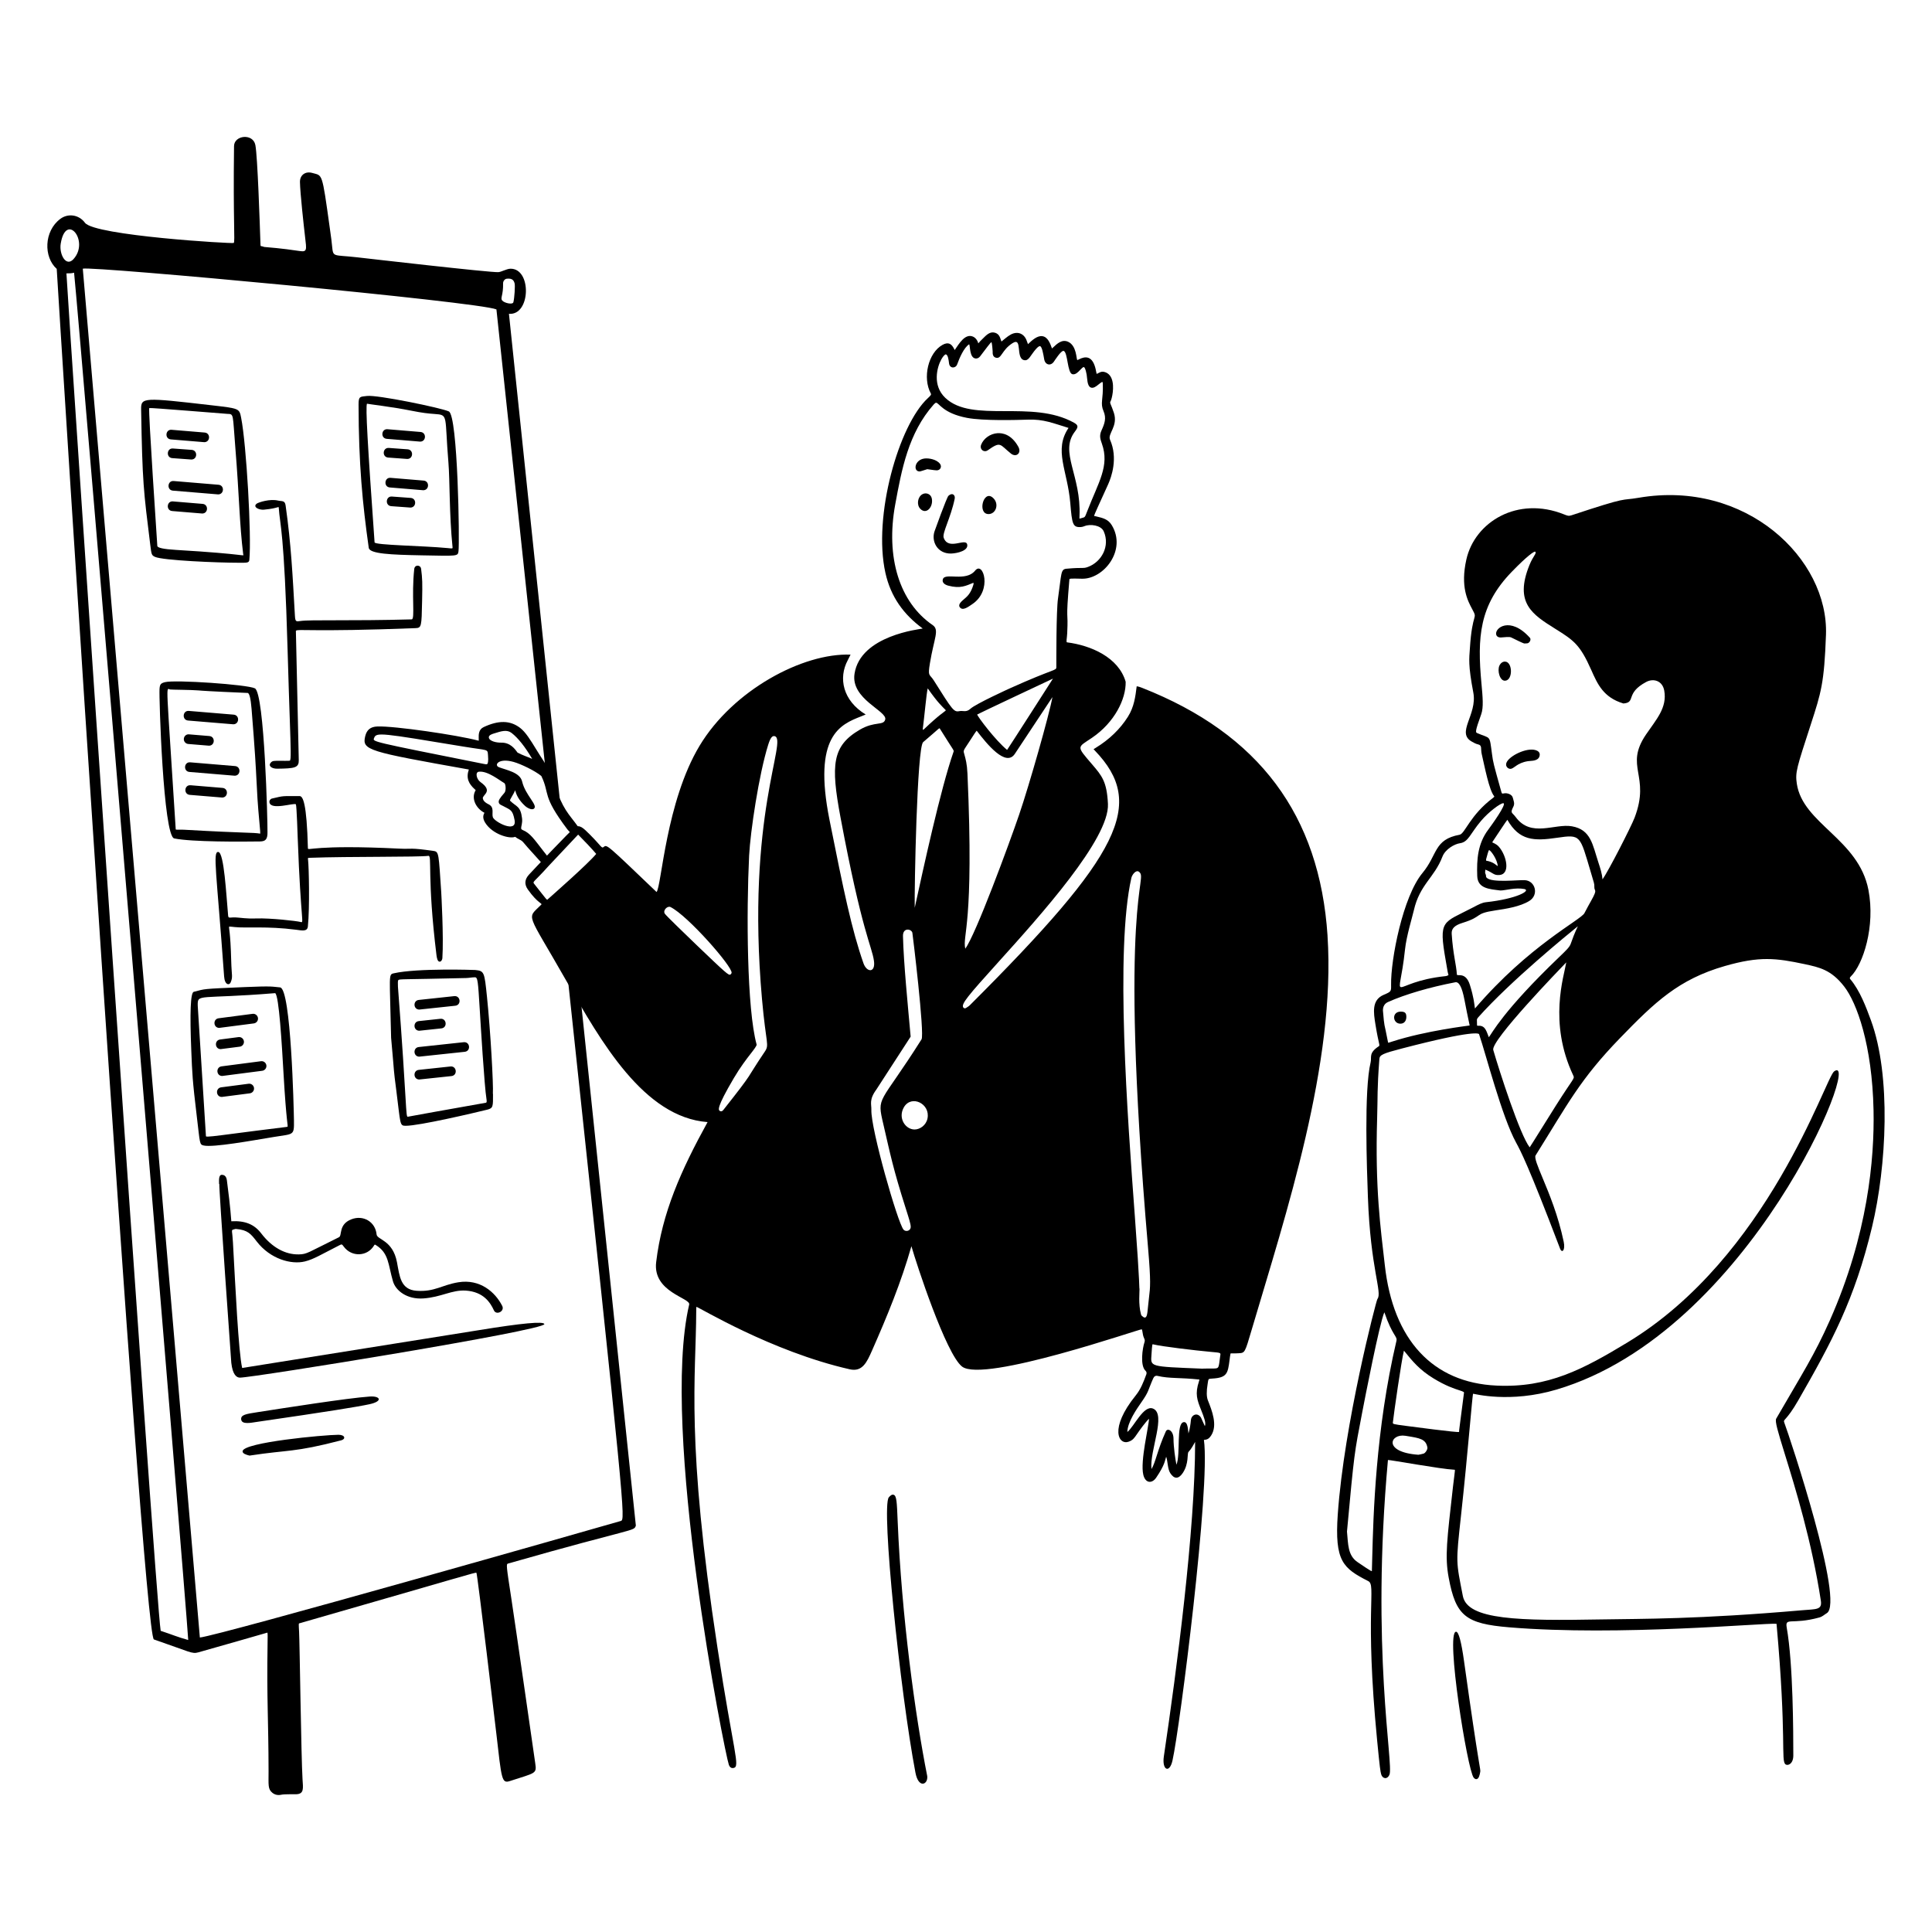 <svg xmlns="http://www.w3.org/2000/svg" fill="none" viewBox="0 0 200 200"><g id="discussion-whiteboard--users-people-discussion-whiteboard"><g id="plan"><path id="vector" fill="#000000" d="M58.822 101.673c5.908 55.281 5.934 55.638 5.438 55.778 -2.141 0.622 -41.566 11.87 -43.571 12.064L8.571 27.812c1.048 -0.275 40.974 3.429 42.819 4.218 1.954 18.354 3.625 34.019 5.054 47.388 0.436 0.802 0.796 2.339 1.557 3.825l-5.315 -50.758c2.259 0.192 2.376 -4.727 0.136 -4.667 -0.376 0.014 -0.936 0.336 -1.229 0.355 -0.847 0.05 -13.642 -1.425 -14.635 -1.538 -2.495 -0.283 -2.462 0.033 -2.58 -1.16 -0.06 -0.613 -0.066 -0.628 -0.241 -1.89 -0.813 -5.863 -0.749 -5.376 -1.807 -5.681 -0.716 -0.205 -1.29 0.219 -1.278 0.94 0.018 1.153 0.4 4.567 0.532 5.704 0.153 1.299 0.223 1.555 -0.549 1.44 -2.09 -0.312 -3.135 -0.368 -3.655 -0.42 -0.1 -0.01 -0.173 -0.069 -0.302 -0.079 -0.086 -0.007 -0.108 -0.022 -0.112 -0.141 -0.075 -2.254 -0.301 -9.115 -0.529 -10.327 -0.236 -1.248 -2.196 -1.033 -2.21 0.101 -0.099 7.871 0.125 9.878 -0.031 10.028 -0.1 0.1 -14.414 -0.756 -15.4 -2.088C8.16 22.205 7.04 22.067 6.249 22.654c-1.71 1.27 -1.747 3.959 -0.377 5.181 0.074 1.521 8.901 141.479 10.059 141.879 3.815 1.314 3.931 1.523 4.599 1.337 1.673 -0.463 7.141 -2.041 7.153 -2.044 0.033 0.102 0.026 0.502 0.015 1.191 -0.092 5.761 0.093 7.717 0.103 13.154 0.003 1.449 -0.088 1.847 0.398 2.241 0.246 0.199 0.568 0.27 0.877 0.204 0.412 -0.087 1.152 -0.041 1.599 -0.058 0.821 -0.036 0.701 -0.619 0.642 -1.555 -0.137 -2.21 -0.296 -14.2 -0.355 -15.25 -0.048 -0.873 -0.055 -0.877 0.048 -0.894 17.283 -4.963 18.209 -5.292 18.309 -5.226 0.1 0.068 2.034 16.413 2.045 16.513 0.562 4.906 0.563 5.326 1.424 5.045 2.674 -0.875 2.788 -0.729 2.617 -1.856 -0.012 -0.08 -2.056 -14.322 -2.476 -17.061 -0.523 -3.404 -0.536 -3.539 -0.34 -3.595 13.253 -3.786 13.024 -3.3 13.233 -3.934l-5.644 -53.897c-0.466 -0.797 -0.917 -1.588 -1.356 -2.36v0.004Zm-6.741 -72.354c-0.005 -0.228 0.188 -0.442 0.356 -0.462 0.428 -0.051 0.731 0.025 0.839 0.492 0.057 0.243 -0.017 1.502 -0.132 1.94 -0.076 0.279 -0.924 0.081 -1.149 -0.17 -0.236 -0.263 0.114 -0.525 0.085 -1.801l0.001 0.001ZM6.284 25.233c0.539 -3.339 3.025 -0.274 1.316 1.598 -0.773 0.844 -1.489 -0.528 -1.316 -1.598Zm10.349 143.588c-0.518 -2.883 -9.546 -136.334 -9.756 -140.522 0.258 -0.004 0.525 0.009 0.791 -0.07 0.522 4.865 11.541 136.858 11.817 141.543 -1.144 -0.317 -1.548 -0.518 -2.852 -0.951Z" stroke-width="1"></path><path id="vector_2" fill="#000000" d="M56.35 137.068c-0.069 -0.305 -2.319 -0.097 -6.748 0.625l-24.533 3.919c-0.386 -1.698 -0.692 -8.254 -0.956 -13.028 -0.06 -1.12 -0.194 -1.239 0.018 -1.295 0.116 -0.031 0.221 -0.075 0.31 -0.068 1.216 0.107 1.525 0.508 2.143 1.307 1.402 1.813 3.568 2.406 4.984 2.055 0.908 -0.226 1.66 -0.704 3.54 -1.659 0.279 -0.143 0.281 -0.145 0.478 0.125 0.818 1.109 2.422 1.024 3.104 -0.069 0.103 -0.165 0.103 -0.164 0.218 -0.092 1.362 0.841 1.262 2.008 1.771 3.753 0.282 0.968 1.444 1.884 3.134 1.773 1.872 -0.126 2.946 -0.903 4.405 -0.812 1.83 0.123 2.539 1.229 2.913 2.05 0.241 0.531 1.144 0.099 0.857 -0.469 -0.722 -1.422 -2.295 -2.812 -4.546 -2.442 -1.711 0.281 -2.455 1.011 -4.315 0.881 -1.667 -0.12 -1.757 -1.497 -2.032 -2.952 -0.438 -2.316 -2.056 -2.321 -2.11 -2.879 -0.125 -1.309 -1.382 -2.053 -2.618 -1.567 -1.358 0.536 -0.919 1.676 -1.281 1.855 -3.251 1.601 -3.293 1.754 -4.135 1.775 -1.422 0.042 -2.811 -0.736 -3.909 -2.173 -0.722 -0.944 -1.675 -1.333 -3.096 -1.256 -0.104 -1.471 -0.332 -3.283 -0.46 -4.245 -0.067 -0.504 -0.36 -0.566 -0.53 -0.564 -0.346 0.012 -0.278 0.628 -0.278 0.951h0.025c-0.045 0.466 1.221 18.343 1.24 18.509 0.141 1.25 0.551 1.536 0.897 1.536 1.355 0 31.658 -4.905 31.512 -5.545l-0.002 0.001Z" stroke-width="1"></path><path id="vector_3" fill="#000000" d="M45.676 92.357c-0.267 -3.951 -0.229 -4.186 -0.776 -4.265 -2.559 -0.37 -2.21 -0.175 -3.534 -0.241 -8.949 -0.442 -9.484 0.264 -9.492 -0.038 -0.12 -4.7 -0.518 -5.404 -0.861 -5.403 -1.854 0.005 -1.575 -0.049 -2.862 0.256 -0.173 0.041 -0.291 0.226 -0.256 0.404 0.159 0.837 2.497 0.024 2.735 0.189 0.083 0.149 0.187 3.438 0.191 3.538 0.325 8.905 0.707 8.75 0.274 8.642 -0.39 -0.103 -3.086 -0.409 -4.565 -0.362 -0.453 0.014 -0.844 0.025 -1.886 -0.087 -0.834 -0.089 -0.994 0.156 -1.028 -0.204 -0.196 -2.142 -0.414 -6.513 -1.015 -6.589 -0.604 -0.071 -0.182 2.027 0.598 12.876 0.067 0.933 0.549 0.933 0.676 0.629 0.253 -0.605 0.099 -0.676 0.059 -2.25 -0.08 -3.122 -0.272 -3.35 -0.209 -3.535 0.034 -0.007 0.541 0.049 0.576 0.053 1.165 0.126 3.347 -0.111 6.324 0.273 0.663 0.085 1.189 0.214 1.246 -0.341 0.201 -1.98 0.105 -6.14 0.022 -6.855 -0.007 -0.06 -0.023 -0.2 -0.008 -0.225 0.021 -0.017 0.134 -0.021 0.234 -0.024 4.033 -0.147 11.175 -0.058 12.233 -0.202 0.396 -0.057 -0.159 2.207 0.832 10.281 0.036 0.291 0.109 0.678 0.334 0.675 0.159 -0.002 0.267 -0.214 0.276 -0.357 0.146 -2.192 -0.115 -6.796 -0.118 -6.838Z" stroke-width="1"></path><path id="vector_4" fill="#000000" d="M43.591 58.882c-0.054 -0.425 -0.657 -0.448 -0.708 0.018 -0.301 2.76 0.102 5.208 -0.264 5.218 -6.34 0.176 -10.508 0.015 -11.511 0.167 -0.458 0.068 -0.542 0.093 -0.579 -0.562 -0.24 -4.178 -0.385 -7.332 -0.963 -11.403 -0.077 -0.546 -0.394 -0.407 -0.771 -0.498 -0.867 -0.21 -2.029 0.186 -2.2 0.303 -0.473 0.326 0.168 0.687 0.733 0.635 1.574 -0.149 1.515 -0.408 1.532 -0.171 0.117 1.811 0.56 2.228 0.914 14.752 0.089 3.156 0.167 5.441 0.224 7.11 0.108 3.195 0.141 4.159 0.014 4.292 -0.027 0.028 -0.948 0.015 -0.986 0.015 -0.686 -0.003 -0.812 -0.005 -0.979 0.173 -0.337 0.362 0.101 0.649 0.643 0.644 0.897 -0.009 1.464 -0.036 1.792 -0.146 0.38 -0.127 0.454 -0.387 0.447 -0.739l-0.299 -13.389c0.214 -0.226 1.494 0.144 12.367 -0.276 0.641 -0.025 0.644 -0.129 0.699 -2.791 0.041 -1.958 0.03 -2.302 -0.103 -3.351l-0.002 -0.001Z" stroke-width="1"></path><path id="vector_5" fill="#000000" d="M24.964 43.256c-0.195 -0.981 -0.166 -0.967 -3.093 -1.306 -7.018 -0.808 -7.284 -0.832 -7.262 0.434 0.131 7.646 0.25 8.394 0.944 14.001 0.125 1.016 0.135 1.099 0.493 1.262 0.812 0.371 6.468 0.609 8.702 0.609 0.769 0 1.033 0.031 1.064 -0.292 0.239 -2.497 -0.306 -11.982 -0.848 -14.708Zm-9.512 -1.015c0.053 -0.054 7.931 0.601 8.101 0.604 0.674 0.014 0.524 0.012 0.807 3.472 0.415 5.094 0.425 7.905 0.816 11.053 0.035 0.285 0.626 0.006 -6.947 -0.443 -1.295 -0.077 -1.943 -0.217 -1.944 -0.42 0 -0.182 -0.961 -14.13 -0.833 -14.266Z" stroke-width="1"></path><path id="vector_6" fill="#000000" d="M27.689 86.067c0.021 -0.771 -0.299 -14.3 -1.303 -14.81 -0.781 -0.396 -8.268 -0.911 -9.313 -0.639 -0.454 0.117 -0.523 0.247 -0.558 0.701 -0.063 0.83 0.383 15.238 1.52 15.475 1.818 0.377 7.029 0.341 8.872 0.313 0.562 -0.01 0.812 -0.189 0.783 -1.04h-0.001Zm-7.139 -14.595c0.356 0.031 1.021 0.088 5.079 0.262 0.186 0.008 0.323 0.554 0.412 1.638 0.703 8.647 0.383 7.156 0.842 12.09 0.042 0.452 0.069 0.742 0.056 0.835 -0.844 -0.135 -1.28 -0.028 -7.802 -0.399 -0.175 -0.01 -0.364 -0.014 -0.604 -0.009 -0.162 0 -0.312 0.004 -0.341 -0.025 -0.996 -15.842 -1.038 -14.568 -0.576 -14.488 0.169 0.029 2.165 0.03 2.934 0.096Z" stroke-width="1"></path><path id="vector_7" fill="#000000" d="M30.43 115.99c-0.017 -1.189 -0.3 -13.678 -1.437 -13.775 -0.867 -0.075 -0.708 -0.157 -3.649 -0.033 -4.562 0.195 -4.032 0.176 -5.288 0.491 -0.334 0.083 -0.418 2.135 -0.251 6.154 0.093 2.238 0.1 2.889 0.585 6.898 0.322 2.657 0.254 2.755 0.695 2.857 0.971 0.223 5.031 -0.515 7.229 -0.878 2.095 -0.347 2.138 -0.111 2.116 -1.714Zm-9.96 -11.878c-0.021 -1.295 0.012 -0.646 8.014 -1.302 0.4 0.221 0.695 5.338 0.871 8.395 0.293 5.093 0.486 5.336 0.405 5.436 -0.011 0.009 -0.067 0.016 -0.123 0.022 -2.419 0.296 -4.128 0.52 -5.376 0.682 -2.022 0.264 -2.859 0.373 -2.941 0.288l-0.85 -13.521Z" stroke-width="1"></path><path id="vector_8" fill="#000000" d="M51.034 113.231h-0.012c0.067 -0.942 -0.243 -6.477 -0.611 -10.047 -0.265 -2.57 -0.275 -2.671 -1.214 -2.77 -0.046 -0.005 -5.963 -0.212 -8.42 0.339 -0.588 0.132 -0.43 0.076 -0.289 6.682 0.392 4.321 0.21 2.905 0.539 5.466 0.448 3.494 0.327 3.641 0.967 3.641 1.407 0 7.075 -1.331 8.444 -1.669 0.624 -0.154 0.602 -0.334 0.597 -1.641l-0.001 -0.001Zm-9.839 -11.092c0 -0.336 -0.032 -0.602 0.042 -0.679 0.122 -0.126 0.295 -0.054 7.022 -0.215 0.307 -0.008 0.56 -0.072 0.893 -0.077 0.302 -0.005 0.33 0.325 0.514 3.374 0.077 1.28 0.479 7.956 0.693 9.22 0.042 0.248 0.026 0.378 -0.048 0.391 -3.516 0.611 -8.094 1.451 -8.094 1.451 -0.232 0.053 -0.072 -1.014 -1.022 -13.465Z" stroke-width="1"></path><path id="vector_9" fill="#000000" d="M46.459 42.587c-0.858 -0.378 -7.414 -1.733 -8.474 -1.596 -0.707 0.086 -0.869 0.012 -0.867 0.884 0.011 6.202 0.412 10.274 1.055 14.835 0.088 0.629 2.326 0.718 5.477 0.778 3.721 0.071 3.741 0.106 3.813 -0.419 0.126 -0.909 -0.062 -14.069 -1.004 -14.482Zm-0.153 14.148c-2.51 -0.243 -7.509 -0.296 -7.53 -0.59 -0.734 -10.305 -0.938 -13.995 -0.788 -14.353 0.21 0.05 2.57 0.32 4.573 0.72 1.221 0.244 1.749 0.293 2.416 0.342 1.479 0.108 1.03 0.073 1.446 5.061 0.151 1.825 0.078 5.313 0.421 8.69 0.021 0.203 0.038 0.186 -0.538 0.13Z" stroke-width="1"></path><path id="vector_10" fill="#000000" d="M38.268 144.569c-2.318 0.161 -8.921 1.202 -11.613 1.619 -1.204 0.186 -1.753 0.271 -1.686 0.767 0.074 0.539 1.03 0.325 1.593 0.244 7.473 -1.084 10.473 -1.572 11.685 -1.834 1.429 -0.309 1.123 -0.873 0.021 -0.796Z" stroke-width="1"></path><path id="vector_11" fill="#000000" d="M35.029 148.528c-1.51 0.01 -9.807 0.781 -9.915 1.694 -0.029 0.245 0.355 0.372 0.693 0.455l0.024 0.003h0.015c4.04 -0.619 4.568 -0.298 9.479 -1.58 0.478 -0.124 0.42 -0.573 -0.296 -0.572Z" stroke-width="1"></path><g id="group"><path id="vector_12" fill="#000000" d="m43.494 45.716 -3.456 -0.287c-0.662 -0.055 -0.573 -1.058 0.083 -0.996l3.414 0.285c0.632 0.053 0.594 0.998 -0.041 0.998Z" stroke-width="1"></path><path id="vector_13" fill="#000000" d="m42.16 47.511 -1.975 -0.144c-0.66 -0.048 -0.587 -1.047 0.073 -0.997l1.938 0.142c0.636 0.046 0.602 0.999 -0.036 0.999Z" stroke-width="1"></path><path id="vector_14" fill="#000000" d="m21.144 45.774 -3.456 -0.286c-0.663 -0.054 -0.572 -1.06 0.083 -0.996l3.414 0.284c0.632 0.052 0.594 0.998 -0.041 0.998Z" stroke-width="1"></path><path id="vector_15" fill="#000000" d="m22.581 51.18 -4.68 -0.388c-0.663 -0.054 -0.572 -1.06 0.083 -0.996l4.638 0.386c0.632 0.052 0.594 0.998 -0.041 0.998Z" stroke-width="1"></path><path id="vector_16" fill="#000000" d="m24.152 74.978 -4.679 -0.388c-0.66 -0.054 -0.576 -1.057 0.083 -0.996l4.637 0.386c0.632 0.052 0.594 0.998 -0.041 0.998Z" stroke-width="1"></path><path id="vector_17" fill="#000000" d="m24.293 80.301 -4.68 -0.389c-0.659 -0.055 -0.576 -1.057 0.083 -0.996l4.638 0.387c0.632 0.053 0.594 0.998 -0.041 0.998Z" stroke-width="1"></path><path id="vector_18" fill="#000000" d="m22.995 82.561 -3.348 -0.277c-0.66 -0.054 -0.576 -1.056 0.083 -0.996l3.306 0.275c0.632 0.052 0.594 0.998 -0.041 0.998Z" stroke-width="1"></path><path id="vector_19" fill="#000000" d="m21.631 77.193 -2.143 -0.177c-0.275 -0.023 -0.479 -0.265 -0.457 -0.54 0.022 -0.275 0.26 -0.489 0.54 -0.457l2.101 0.175c0.632 0.053 0.594 0.999 -0.041 0.999Z" stroke-width="1"></path><path id="vector_20" fill="#000000" d="m20.932 53.159 -3.106 -0.257c-0.663 -0.055 -0.572 -1.061 0.083 -0.996l3.064 0.255c0.632 0.053 0.594 0.998 -0.041 0.998Z" stroke-width="1"></path><path id="vector_21" fill="#000000" d="m19.81 47.57 -1.975 -0.144c-0.664 -0.048 -0.582 -1.056 0.073 -0.997l1.938 0.142c0.636 0.046 0.602 0.999 -0.036 0.999Z" stroke-width="1"></path><path id="vector_22" fill="#000000" d="m43.813 50.748 -3.456 -0.287c-0.668 -0.056 -0.566 -1.067 0.083 -0.996l3.414 0.285c0.632 0.053 0.594 0.998 -0.041 0.998Z" stroke-width="1"></path><path id="vector_23" fill="#000000" d="m42.48 52.543 -1.975 -0.144c-0.669 -0.049 -0.577 -1.059 0.073 -0.997l1.938 0.142c0.636 0.046 0.602 0.999 -0.036 0.999Z" stroke-width="1"></path><path id="vector_24" fill="#000000" d="M22.698 106.407c-0.621 0 -0.68 -0.915 -0.064 -0.996l3.511 -0.458c0.27 -0.039 0.524 0.157 0.56 0.431 0.036 0.273 -0.157 0.524 -0.431 0.56l-3.576 0.463Z" stroke-width="1"></path><path id="vector_25" fill="#000000" d="M23.003 111.384c-0.621 0 -0.68 -0.915 -0.064 -0.996l4.077 -0.532c0.272 -0.038 0.524 0.157 0.56 0.431 0.036 0.273 -0.157 0.524 -0.431 0.56l-4.142 0.537Z" stroke-width="1"></path><path id="vector_26" fill="#000000" d="M22.85 108.605c-0.621 0 -0.679 -0.916 -0.064 -0.996l1.903 -0.248c0.275 -0.038 0.524 0.157 0.56 0.431 0.036 0.273 -0.157 0.524 -0.431 0.56 -0.048 0.006 -1.919 0.252 -1.968 0.252v0.001Z" stroke-width="1"></path><path id="vector_27" fill="#000000" d="M22.962 113.555c-0.621 0 -0.68 -0.915 -0.064 -0.996l2.837 -0.37c0.269 -0.038 0.524 0.157 0.56 0.431 0.036 0.273 -0.157 0.524 -0.431 0.56 -0.048 0.006 -2.854 0.375 -2.902 0.375Z" stroke-width="1"></path><path id="vector_28" fill="#000000" d="M43.407 104.51c-0.628 0 -0.677 -0.931 -0.053 -0.997l3.669 -0.394c0.666 -0.064 0.759 0.925 0.106 0.994l-3.723 0.397h0.001Z" stroke-width="1"></path><path id="vector_29" fill="#000000" d="M43.407 109.385c-0.628 0 -0.677 -0.931 -0.053 -0.997l4.651 -0.5c0.666 -0.063 0.759 0.925 0.106 0.994l-4.705 0.502 0.001 0.001Z" stroke-width="1"></path><path id="vector_30" fill="#000000" d="M43.407 106.701c-0.628 0 -0.677 -0.931 -0.053 -0.997l2.229 -0.239c0.662 -0.07 0.762 0.924 0.106 0.994 -0.041 0.004 -2.241 0.242 -2.282 0.242Z" stroke-width="1"></path><path id="vector_31" fill="#000000" d="M43.407 111.75c-0.628 0 -0.677 -0.931 -0.053 -0.997l3.274 -0.352c0.658 -0.072 0.765 0.924 0.106 0.994l-3.328 0.354 0.001 0.001Z" stroke-width="1"></path></g></g><g id="person 2"><path id="vector_32" fill="#000000" d="M186.184 144.914c3.433 -5.988 5.813 -10.395 7.611 -17.91 1.503 -6.279 1.994 -15.642 -0.118 -21.386 -0.478 -1.299 -1.131 -3.078 -2.152 -4.277 -0.059 -0.069 -0.036 -0.154 0.068 -0.255 1.272 -1.236 2.557 -5.188 1.826 -8.967 -1.022 -5.276 -6.798 -6.839 -7.414 -10.995 -0.176 -1.184 -0.012 -1.633 1.449 -6.134 1.066 -3.282 1.388 -4.272 1.57 -9.272 0.287 -7.873 -8.29 -16.093 -19.396 -14.189 -1.962 0.338 -0.854 -0.206 -6.942 1.812 -0.299 0.1 -0.429 0.047 -0.776 -0.092 -4.826 -1.935 -9.24 0.79 -10.112 4.664 -0.637 2.829 0.136 4.271 0.598 5.133 0.625 1.168 0.017 0.131 -0.235 4.085 -0.069 1.052 -0.193 1.684 0.356 4.564 0.439 2.304 -1.845 4.173 -0.121 5.096 0.141 0.076 0.375 0.217 0.595 0.262 0.473 0.098 0.267 0.441 0.396 1.003 0.327 1.416 0.759 3.689 1.272 4.344 0.036 0.048 0.071 0.066 -0.095 0.19 -2.387 1.783 -2.915 3.719 -3.465 3.821 -2.684 0.497 -2.259 2.052 -3.846 3.962 -2.025 2.439 -3.294 8.95 -3.248 11.585 0.012 0.681 0.013 0.694 -0.766 1.025 -1.263 0.538 -1.053 1.835 -0.85 3.09 0.334 2.064 0.498 2.134 0.346 2.233 -1.081 0.706 -0.718 1.127 -0.85 1.673 -0.694 2.869 -0.383 11.076 -0.281 13.924 0.267 7.481 1.519 9.9 0.984 10.571 -0.125 0.158 -3.453 12.951 -4.103 22.29 -0.339 4.869 0.548 5.579 3.164 6.916 0.834 0.427 -0.395 3.046 0.91 16.475 0.284 2.923 0.331 3.178 0.42 3.52 0.117 0.446 0.629 0.589 0.86 0.027 0.442 -1.073 -1.943 -12.95 -0.16 -32.565 0.182 -0.027 5.554 0.952 6.79 1.001 0.055 0.002 0.123 0.005 0.136 0.013 0.035 0.052 -0.103 0.95 -0.186 1.69 -0.628 5.598 -0.864 7.276 -0.449 9.49 0.737 3.938 1.734 4.753 6.274 5.129 11.386 0.943 26.392 -0.474 27.662 -0.366 1.074 11.887 0.424 14.175 0.933 14.553 0.23 0.169 0.804 -0.034 0.804 -0.925 -0.003 -2.334 -0.011 -9.436 -0.68 -13.219 -0.201 -1.137 0.511 -0.275 3.375 -1.063 0.33 -0.091 0.522 -0.3 0.767 -0.444 1.871 -1.081 -3.832 -18.234 -4.391 -19.713 -0.157 -0.415 0.15 -0.065 1.471 -2.37l-0.001 0.001Zm-35.143 3.321c-0.156 0.081 -4.93 -0.555 -5.505 -0.63 -1.365 -0.178 -1.364 -0.188 -1.346 -0.355 0.1 -0.931 0.881 -6.397 1.144 -7.429 0.908 1.121 1.612 1.982 3.056 2.866 1.271 0.779 2.139 1.059 2.657 1.227 0.511 0.165 0.539 0.195 0.497 0.33 -0.417 3.29 -0.518 3.89 -0.501 3.991h-0.002Zm-5.555 0.398 0.17 0.027c1.34 0.216 1.952 0.314 2.108 1.185 0.035 0.192 -0.2 0.569 -0.392 0.631 -0.2 0.065 -0.413 0.092 -0.547 0.12 -3.701 -0.266 -2.933 -2.222 -1.339 -1.963Zm5.76 8.238c0.707 -6.442 1.169 -12.493 1.25 -12.593 0.1 0 3.803 1.005 8.643 -0.432 20.038 -5.942 31.783 -35.15 28.729 -32.937 -0.906 0.662 -6.798 19.231 -21.406 28.068 -4.567 2.763 -8.214 4.713 -13.546 4.458 -6.599 -0.3 -10.704 -4.727 -11.56 -12.464 -0.436 -3.853 -1.019 -7.878 -0.795 -15.224 0.072 -2.356 -0.014 -2.861 0.231 -6.129 0.031 -0.417 0.37 -0.566 2.329 -1.077 7.579 -1.976 7.972 -1.542 7.991 -1.483 0.743 2.188 2.353 8.511 3.828 11.216 0.465 0.854 1.244 2.285 4.554 10.974 0.201 0.538 0.564 0.172 0.382 -0.693 -0.571 -2.731 -1.508 -4.982 -2.193 -6.626 -0.485 -1.164 -0.868 -2.083 -0.72 -2.319 3.377 -5.396 4.596 -7.867 8.724 -12.131 3.621 -3.74 6.083 -6.102 10.868 -7.477 3.599 -1.035 5.283 -0.827 8.267 -0.194 1.536 0.33 2.749 0.59 4.086 2.313 1.314 1.692 2.899 6.06 3.04 12.798 0.106 5.041 -0.593 12.907 -4.522 21.76 -1.593 3.591 -2.836 5.477 -5.55 10.171 -0.156 0.27 0.146 1.276 0.905 3.73 1.036 3.35 2.771 8.955 3.713 15.125 0.148 0.973 -0.489 0.86 -1.952 0.988 -10.779 0.939 -16.568 0.876 -20.625 0.947 -8.689 0.157 -14.002 0.068 -14.485 -2.426 -0.704 -3.634 -0.737 -3.318 -0.187 -8.344l0.001 0.001Zm2.114 -86.102c-0.446 -4.815 -0.23 -8.103 3.135 -11.575 1.674 -1.727 2.317 -2.121 2.424 -2.091 0.199 0.169 -0.2 0.423 -0.594 1.396 -1.586 3.927 0.301 5.108 2.69 6.603 1.906 1.192 2.545 1.623 3.715 4.262 0.646 1.457 1.255 2.833 3.307 3.454 0.012 0.003 0.025 0.006 0.038 0.004 1.315 -0.116 0.134 -1.041 2.333 -2.224 0.765 -0.41 1.69 -0.128 1.874 0.893 0.319 1.773 -0.832 2.992 -1.882 4.537 -2.289 3.366 0.498 4.212 -1.191 8.627 -0.343 0.896 -2.729 5.581 -3.322 6.374 -0.043 -0.593 -0.228 -1.152 -0.406 -1.695 -0.626 -1.898 -0.777 -3.448 -2.759 -3.797 -1.782 -0.313 -4.226 1.206 -5.813 -0.948 -0.384 -0.52 -0.606 -0.381 -0.246 -1.086 0.177 -0.348 0 -0.651 -0.056 -0.917 -0.072 -0.35 -0.598 -0.539 -0.953 -0.45 -0.16 0.042 -0.188 0.006 -0.231 -0.146 -0.849 -3.03 -0.851 -3.047 -0.972 -3.93 -0.276 -2.043 -0.11 -1.555 -1.527 -2.168 -0.177 -0.076 -0.258 -0.11 0.409 -1.948 0.256 -0.705 0.155 -1.795 0.027 -3.175Zm0.486 18.326s-0.012 -0.036 -0.004 -0.146c0.11 -0.383 0.233 -0.917 0.31 -0.948 0.137 0 0.836 0.903 0.896 1.663 -0.155 -0.088 -0.433 -0.439 -1.202 -0.569Zm0.735 19.598c-0.282 -0.963 6.886 -8.368 7.558 -9.068 -0.23 1.427 -1.869 6.219 0.723 11.705 0.168 0.357 0.059 0.184 -1.826 3.164 -0.742 1.172 -2.521 4.048 -2.684 4.277 -1.011 -1.3 -3.103 -7.79 -3.771 -10.078Zm6.794 -9.588c-5.793 5.554 -6.932 7.876 -7.251 8.269 -0.227 -0.533 -0.333 -1.19 -1.009 -1.19 -0.196 0 -0.215 0.024 -0.214 -0.101 0.004 -0.528 -0.076 -0.545 0.124 -0.77 3.365 -3.776 9.343 -8.646 10.314 -9.428 -0.075 0.198 -0.267 0.476 -0.735 1.807 -0.125 0.354 -0.448 0.664 -1.229 1.413Zm-9.975 -3.57c2.189 -0.676 1.133 -0.953 3.396 -1.29 1.081 -0.161 2.541 -0.381 3.511 -0.976 1.035 -0.635 0.623 -2.092 -0.452 -2.154 -0.648 -0.044 -3.433 0.301 -3.955 -0.254 -0.124 -0.133 -0.023 -0.207 -0.122 -0.397 -0.053 -0.103 -0.042 -0.158 -0.016 -0.441 0.833 0.335 0.838 0.587 1.407 0.56 1.228 -0.048 0.804 -2.003 -0.005 -2.928 -0.295 -0.338 -0.641 -0.402 -0.682 -0.453 0 0 0 -0.026 0.052 -0.104 0.641 -0.948 1.379 -2.097 1.509 -2.232 1.237 2.164 2.736 2.215 5.141 1.86 2.483 -0.367 2.359 -0.253 3.486 3.531 0.362 1.216 0.385 1.228 0.375 1.551 -0.017 0.513 0.383 0.171 -0.334 1.444 -0.17 0.304 -0.404 0.719 -0.693 1.278 -0.362 0.702 -5.728 3.331 -11.331 9.868 -0.09 -0.606 -0.12 -1.132 -0.521 -2.43 -0.442 -1.428 -1.337 -0.856 -1.352 -1.088 -0.058 -1.034 -0.395 -2.051 -0.536 -4.216 -0.035 -0.538 0.3 -0.875 1.12 -1.128l0.002 -0.001Zm2.659 -9.646c-1.084 1.458 -1.197 3.056 -1.136 4.799 0.045 1.306 1.269 1.35 2.405 1.495 0.508 0 1.549 -0.333 2.465 -0.153 0.724 0.143 -0.724 1.013 -3.965 1.367 -0.399 0.044 -0.712 0.208 -1.336 0.537 -3.136 1.648 -3.593 1.198 -2.823 5.546 0.251 1.41 0.158 1.003 0.279 1.456 -0.083 0.06 -0.188 0.101 -0.281 0.11 -6.024 0.621 -4.864 3.341 -4.222 -2.747 0.147 -1.4 0.75 -3.34 0.916 -4.065 0.606 -2.67 2.125 -3.373 2.954 -5.543 0.302 -0.788 1.253 -1.32 1.824 -1.401 0.873 -0.124 1.06 -0.992 2.169 -2.303 0.822 -0.971 2.015 -1.838 2.304 -1.838 0.449 0 -1.284 2.38 -1.552 2.741l-0.001 -0.001Zm-2.465 17.578c0.092 0.478 0.421 2.164 0.545 2.69 -0.101 0.024 -4.514 0.53 -8.029 1.667 -0.211 0.068 -0.378 0.125 -0.407 0.121 -0.009 -0.013 -0.02 -0.068 -0.025 -0.098 -0.431 -2.26 -0.341 -1.247 -0.518 -3.239 0 -0.43 0.178 -0.725 0.535 -0.884 1.768 -0.788 4.304 -1.531 6.959 -2.04 0.384 -0.074 0.697 0.521 0.939 1.784l0.001 -0.001Zm-9.576 59.11c0.002 0.101 0.12 0.228 -1.484 -0.867 -1.028 -0.702 -0.966 -1.859 -1.095 -3.162 0.764 -8.293 0.762 -8.091 1.568 -12.296 0.264 -1.379 1.801 -9.298 2.301 -10.404 0.834 2.448 1.365 2.473 1.252 2.954 -2.166 9.224 -2.396 18.132 -2.506 22.413 -0.013 0.493 -0.037 1.331 -0.036 1.363v-0.001Z" stroke-width="1"></path><path id="vector_33" fill="#000000" d="M151.558 171.97c-0.288 -2.063 -0.567 -3.081 -0.838 -3.053 -1.092 0.117 1.189 14.34 1.834 15.103 0.089 0.105 0.178 0.158 0.266 0.158 0.277 0 0.365 -0.473 0.412 -0.747 0.058 -0.333 -0.073 0.005 -1.674 -11.461Z" stroke-width="1"></path><path id="vector_34" fill="#000000" d="M155.416 65.988c0.913 -0.069 0.875 -0.084 1.255 0.113 0.129 0.067 1.028 0.512 1.13 0.512 0.122 -0.007 0.259 -0.004 0.331 -0.021 0.228 -0.054 0.396 -0.399 0.24 -0.572 -2.045 -2.276 -3.69 -1.006 -3.481 -0.307 0.027 0.091 0.138 0.304 0.524 0.275h0.001Z" stroke-width="1"></path><path id="vector_35" fill="#000000" d="M156.016 78.821c-0.287 0.447 0.065 0.771 0.331 0.771 0.395 0 0.645 -0.608 1.822 -0.795 0.06 -0.009 0.134 -0.014 0.216 -0.02 0.37 -0.025 0.99 -0.067 1.008 -0.66 0.005 -0.164 -0.083 -0.303 -0.249 -0.391 -0.849 -0.452 -2.669 0.381 -3.128 1.095Z" stroke-width="1"></path><path id="vector_36" fill="#000000" d="M155.819 68.489c-0.247 -0.018 -0.476 0.146 -0.602 0.419 -0.24 0.52 0.044 1.635 0.624 1.556 0.786 -0.094 0.744 -1.928 -0.022 -1.975Z" stroke-width="1"></path><path id="vector_37" fill="#000000" d="M144.958 105.972c0.423 0.007 0.637 -0.321 0.626 -0.733 -0.01 -0.388 -0.153 -0.515 -0.586 -0.515 -0.944 0 -0.852 1.235 -0.04 1.248Z" stroke-width="1"></path></g><g id="person 1"><path id="vector_38" fill="#000000" d="M95.989 183.872c-1.244 -6.255 -2.661 -16.61 -3.062 -26.378 -0.083 -2.032 -0.108 -2.646 -0.415 -2.753 -0.183 -0.066 -0.356 0.096 -0.5 0.261 -0.818 0.938 1.178 20.235 2.755 28.508 0.32 1.674 1.309 1.235 1.222 0.363v-0.001Z" stroke-width="1"></path><path id="vector_39" fill="#000000" d="M100.949 59.065c-0.974 1.201 -3.092 0.177 -3.34 0.883 -0.123 0.35 0.183 0.58 0.549 0.677 1.264 0.336 1.83 0.017 2.615 -0.3 0.007 0.069 0.013 0.135 -0.002 0.186 -0.269 0.907 -0.612 1.202 -0.944 1.488 -0.279 0.24 -0.677 0.566 -0.475 0.853 0.296 0.425 0.875 -0.026 1.313 -0.322 2.089 -1.41 1.118 -4.498 0.283 -3.464l0.001 -0.001Z" stroke-width="1"></path><path id="vector_40" fill="#000000" d="M100.117 56.337c-0.183 -0.667 -1.943 0.679 -2.426 -0.668 -0.174 -0.486 0.731 -2.061 1.138 -4.034 0.081 -0.395 -0.247 -0.679 -0.646 -0.311 -0.185 0.171 -1.418 3.617 -1.431 3.651 -0.376 1.052 0.275 2.356 1.705 2.328 0.677 -0.023 1.842 -0.314 1.661 -0.967l-0.001 0.001Z" stroke-width="1"></path><path id="vector_41" fill="#000000" d="M105.417 46.249c-0.72 -1.3 -1.656 -1.442 -2.164 -1.405 -0.739 0.05 -1.432 0.541 -1.686 1.193 -0.185 0.479 0.291 0.853 0.685 0.577 1.375 -0.969 1.217 -0.612 2.397 0.337 0.549 0.44 1.129 -0.049 0.768 -0.702Z" stroke-width="1"></path><path id="vector_42" fill="#000000" d="M97.317 48.028c-0.336 -0.469 -1.151 -0.616 -1.595 -0.565 -1.066 0.119 -1.227 1.372 -0.499 1.341 0.068 -0.003 0.259 -0.078 0.767 -0.234 0.722 0.101 0.827 0.118 0.983 0.121 0.366 -0.004 0.554 -0.37 0.344 -0.663Z" stroke-width="1"></path><path id="vector_43" fill="#000000" d="M102.749 51.497c-0.965 -0.79 -1.586 1.72 -0.416 1.72 0.785 0 1.157 -1.115 0.416 -1.72Z" stroke-width="1"></path><path id="vector_44" fill="#000000" d="M96.457 51.588c-0.104 -0.47 -0.613 -0.635 -0.981 -0.42 -0.488 0.285 -0.603 1.082 -0.218 1.493 0.639 0.681 1.388 -0.213 1.199 -1.073Z" stroke-width="1"></path><path id="vector_45" fill="#000000" d="M59.899 85.657c-1.098 -1.544 -1.534 -1.627 -2.687 -4.864 -0.635 -1.785 -0.472 -1.213 -1.715 -3.237 -0.583 -0.952 -1.088 -1.773 -1.662 -2.21 -1.021 -0.778 -2.218 -0.803 -3.765 -0.078 -0.531 0.25 -0.521 0.779 -0.515 1.129 0.001 0.101 0.004 0.253 0.007 0.273 0 0 -0.027 0.005 -0.094 -0.013 -2.104 -0.559 -8.663 -1.521 -10.401 -1.452 -0.709 0.027 -1.099 0.338 -1.261 1.008 -0.351 1.453 0.271 1.58 10.727 3.447 -0.315 0.908 0.005 1.49 0.609 2.04 0.108 0.099 0.116 0.065 0.073 0.142 -0.469 0.852 0.093 1.867 0.933 2.297l-0.005 0.015c-0.086 0.167 -0.247 0.478 0.078 1.006 0.744 1.207 2.538 1.714 3.108 1.467 0.127 0.109 0.268 0.184 0.404 0.256 0.529 0.283 0.156 0.077 1.788 1.841 0.874 0.945 0.69 0.942 1.253 0.285 0.068 -0.08 0.063 -0.198 -0.011 -0.272 -0.076 -0.075 -0.261 -0.312 -0.517 -0.641 -0.967 -1.241 -1.353 -1.845 -2.128 -2.167 -0.11 -0.045 -0.167 -0.107 -0.171 -0.185 -0.011 -0.201 0.154 -0.52 0.094 -1.034 -0.153 -1.304 -0.61 -1.185 -1.247 -1.828 -0.03 -0.125 0.356 -0.615 0.528 -1.072 0.125 0.43 0.336 0.99 1.058 1.646 0.145 0.131 0.646 0.449 0.891 0.257 0.45 -0.346 -0.892 -1.391 -1.222 -2.812 -0.221 -0.956 -1.653 -1.186 -2.403 -1.48 -0.535 -0.21 -0.05 -0.988 1.519 -0.547 0.776 0.218 2.235 0.927 2.873 1.459 0.917 1.912 0.006 1.954 2.696 5.527 0.027 0.037 0.129 0.146 0.225 0.248 0.327 0.348 0.234 0.367 0.904 -0.18 0.082 -0.066 0.098 -0.185 0.037 -0.271h-0.001Zm-8.034 -8.779c-0.434 0.009 -1.199 -0.135 -1.26 -0.518 -0.044 -0.276 0.403 -0.39 0.554 -0.438 0.738 -0.235 1.321 -0.42 1.804 -0.044 0.676 0.524 1.391 1.425 2.129 2.681 -0.522 -0.229 -1.024 -0.383 -1.521 -0.653 -0.299 -0.422 -0.768 -1.048 -1.706 -1.028Zm-0.845 7.721c-0.134 -0.407 0.197 -1.023 -0.442 -1.338 -0.45 -0.221 -0.566 -0.427 -0.601 -0.63 0.018 -0.403 1.093 -0.723 -0.248 -1.678 -0.391 -0.277 -0.571 -1.015 -0.155 -1.065 0.91 -0.106 2.119 0.887 2.633 1.179 0.145 0.083 0.209 0.783 0.01 1.009 -0.497 0.566 -0.628 0.789 -0.585 0.993 0.046 0.217 0.26 0.268 0.442 0.366 0.779 0.424 0.986 0.373 1.194 1.455 0.273 1.42 -2.086 0.198 -2.248 -0.291Zm-3.037 -7.312c2.592 0.428 2.473 0.223 2.533 0.864 0.067 0.729 -0.032 0.903 -0.078 0.944 -0.052 0.046 -0.196 0.017 -0.336 -0.011 -11.863 -2.366 -11.519 -2.292 -11.376 -2.683 0.228 -0.623 0.702 -0.527 9.257 0.886Z" stroke-width="1"></path><path id="vector_46" fill="#000000" d="M137.428 96.885c-0.82 -12.514 -7.093 -20.911 -19.179 -25.672 -0.161 -0.064 -0.406 -0.153 -0.579 -0.168 -0.136 1.089 -0.266 2.13 -0.907 3.15 -0.804 1.276 -1.928 2.361 -3.341 3.225 -0.085 0.052 -0.167 0.102 -0.217 0.137 0.035 0.041 0.088 0.096 0.141 0.15 5.296 5.516 2.751 10.685 -12.954 26.358 -0.125 0.125 -0.276 0.2 -0.393 0.282 -0.1 0.068 -0.228 0.034 -0.285 -0.059 -0.222 -0.361 0.442 -1.155 3.635 -4.693 4.309 -4.775 11.52 -12.768 11.345 -16.377 -0.112 -2.31 -0.625 -2.909 -1.647 -4.101 -1.66 -1.935 -1.531 -1.708 -0.017 -2.732 2.364 -1.602 3.539 -4.036 3.498 -5.807 -0.73 -2.532 -3.606 -3.769 -6.068 -4.082 -0.116 -0.015 -0.011 -0.389 0.016 -0.937 0.129 -2.64 -0.185 -0.752 0.226 -5.566 0.008 -0.095 0.012 -0.121 1.303 -0.085 2.234 0.055 4.666 -2.955 3.08 -5.551 -0.373 -0.61 -0.909 -0.735 -1.587 -0.895 -0.161 -0.038 -0.128 -0.034 -0.238 -0.045 0.034 -0.202 0.474 -1.111 1.456 -3.285 0.339 -0.752 1.036 -2.708 0.195 -4.61 -0.278 -0.627 0.853 -1.388 0.396 -2.792 -0.288 -0.881 -0.459 -1.004 -0.348 -1.178 0.137 -0.214 0.454 -1.536 0.109 -2.371 -0.154 -0.374 -0.417 -0.604 -0.78 -0.686 -0.33 -0.072 -0.553 0.129 -0.761 0.212 -0.05 -0.115 -0.098 -0.771 -0.392 -1.252 -0.561 -0.912 -1.485 -0.182 -1.617 -0.182 -0.104 -0.106 -0.058 -1.497 -0.954 -1.896 -0.623 -0.276 -1.118 0.179 -1.578 0.618l-0.084 0.079c-0.184 -0.513 -0.426 -1.203 -1.014 -1.277 -0.512 -0.062 -1.055 0.421 -1.471 0.83 -0.041 -0.103 -0.082 -0.206 -0.116 -0.31 -0.239 -0.752 -0.921 -1.087 -1.667 -0.686 -0.368 0.198 -0.698 0.52 -0.964 0.722 -0.147 -0.375 -0.186 -0.764 -0.673 -0.911 -0.528 -0.157 -0.902 0.254 -1.292 0.644 -0.233 0.233 -0.227 0.216 -0.375 0.393 -0.018 0.021 -0.038 0.045 -0.057 0.066 -0.096 -0.345 -0.305 -0.603 -0.577 -0.711 -0.8 -0.313 -1.408 0.732 -1.867 1.402 -0.016 -0.029 -0.034 -0.067 -0.049 -0.098 -0.273 -0.564 -0.619 -0.766 -1.208 -0.44 -1.478 0.813 -2.101 3.406 -1.211 5.042 0.055 0.103 -0.005 0.195 -0.305 0.47 -2.999 2.756 -5.721 12.215 -4.395 18.113 0.554 2.465 1.879 4.285 3.858 5.74 -0.246 0.071 -6.453 0.692 -7.061 4.69 -0.4 2.62 3.401 3.846 3.18 4.726 -0.172 0.674 -1.066 0.151 -2.609 1.046 -2.893 1.68 -3.04 3.639 -2.024 9.069 2.231 11.942 3.245 13.321 3.464 14.863 0.184 1.282 -0.745 1.229 -1.085 0.257 -1.225 -3.504 -2.048 -7.502 -3.517 -14.85 -1.743 -8.727 1.147 -9.867 3.257 -10.7 0.17 -0.067 0.335 -0.132 0.491 -0.199 -2.357 -1.435 -2.857 -3.761 -1.852 -5.63 0.094 -0.175 0.193 -0.372 0.285 -0.568 -4.953 -0.19 -12.18 3.685 -15.635 9.443 -3.479 5.8 -3.933 14.531 -4.446 15.13 -5.149 -4.921 -5.132 -4.934 -5.466 -4.668 -0.238 0.19 -0.201 -0.042 -1.439 -1.28 -0.704 -0.704 -1.092 -1.092 -1.593 -0.709 -0.472 0.36 -4.277 4.387 -4.711 4.859 -0.451 0.49 -0.491 1.005 -0.119 1.532 1.05 1.48 1.536 1.427 1.391 1.575 -1.533 1.554 -1.586 0.531 2.591 7.875 3.585 6.306 8.04 14.142 14.626 14.634 -2.754 5 -4.711 9.391 -5.322 14.5 -0.372 3.111 3.579 3.699 3.418 4.386 -3.021 12.89 3.7 46.543 4.104 47.637 0.042 0.111 0.155 0.407 0.492 0.339 0.712 -0.139 0.01 -1.492 -1.665 -12.431 -3.304 -21.559 -2.226 -27.939 -2.201 -34.902 0 -0.183 0.001 -0.371 0.021 -0.401 0.165 -0.024 7.735 4.621 15.875 6.463 1.308 0.297 1.773 -0.742 2.304 -1.945 1.566 -3.549 3.015 -7.066 4.076 -10.798 0.518 1.823 3.573 11.156 5.238 12.457 2.225 1.74 18.477 -3.929 18.608 -3.855 0.038 0.021 0.09 0.362 0.096 0.405 0.092 0.633 0.299 0.588 0.178 0.956 -0.199 0.588 -0.466 2.379 0.107 2.924 0.111 0.107 0.143 0.232 0.093 0.371 -0.301 0.826 -0.591 1.561 -1.101 2.192 -2.788 3.452 -1.76 5.172 -0.721 4.784 0.425 -0.159 0.56 -0.356 0.855 -0.789 0.297 -0.435 0.877 -1.236 1.241 -1.581 -0.016 0.788 -0.929 4.391 -0.588 5.802 0.214 0.889 0.901 0.93 1.334 0.292 0.922 -1.36 0.898 -1.784 1.032 -2.166 0.164 0.421 0.14 1.26 0.42 1.696 0.404 0.631 0.856 0.633 1.285 0.007 0.667 -0.972 0.448 -2.031 0.604 -2.194 0.309 -0.327 0.524 -0.758 0.688 -1.04 0 9.124 -1.898 23.545 -3.24 32.57 -0.205 1.416 0.596 1.78 0.898 0.403 0.762 -3.374 3.935 -28.285 3.252 -33.18 0.242 -0.04 0.463 -0.013 0.759 -0.476 0.669 -1.053 0.082 -2.539 -0.35 -3.629 -0.143 -0.365 -0.152 -0.927 -0.025 -1.686 0.089 -0.534 0.03 -0.536 0.456 -0.559 1.553 -0.084 1.636 -0.526 1.814 -1.915 0.004 -0.033 0.08 -0.657 0.1 -0.683 0.02 -0.013 0.117 -0.01 0.219 -0.01 0.137 0.002 0.325 0.002 0.6 -0.013 0.685 -0.038 0.659 -0.028 1.366 -2.414 3.559 -12.041 8.722 -27.6 7.857 -40.793l0.004 0.003Zm-80.706 -3.806c-0.137 0.123 -0.01 0.197 -1.409 -1.564 -0.222 -0.278 -0.078 -0.125 1.476 -1.868 0.181 -0.202 2.635 -2.808 3.059 -3.25 0.514 0.509 1.558 1.612 1.872 1.999 -0.878 1.064 -4.61 4.334 -4.998 4.683Zm15.45 4.811c-1.255 -1.204 -3.184 -3.072 -3.34 -3.289 -0.254 -0.351 0.261 -0.857 0.576 -0.705 1.794 0.887 6.448 6.198 6.326 6.816 -0.012 0.061 -0.079 0.149 -0.135 0.177 -0.177 0.087 -0.453 -0.148 -3.427 -2.999Zm6.715 5.592c0.416 4.687 0.785 4.644 0.272 5.402 -2.058 3.043 -0.921 1.771 -4.289 6.031 -0.114 0.145 -0.253 0.156 -0.351 0.089 -0.148 -0.102 -0.396 -0.271 1.444 -3.393 0.691 -1.171 1.307 -1.964 1.756 -2.543 0.328 -0.423 0.638 -0.823 0.605 -0.943 -1.013 -3.689 -1.063 -13.646 -0.776 -19.537 0.127 -2.494 1.012 -8.417 1.975 -11.488 0.216 -0.689 0.406 -0.952 0.657 -0.894 1.425 0.312 -2.994 8.169 -1.294 27.275l0.001 0.001Zm26.61 -19.139c-1.015 2.973 -4.493 12.419 -5.573 13.863 -0.314 -1.447 0.928 -2.342 0.227 -18.131 -0.044 -0.996 -0.199 -1.541 -0.3 -1.902 -0.156 -0.549 -0.162 -0.378 0.504 -1.416 0.428 -0.666 0.661 -1.029 0.753 -1.114 1.045 1.364 3.015 3.809 3.949 2.394 0 0 3.709 -5.598 3.892 -5.875 -0.331 1.832 -2.404 9.116 -3.452 12.181Zm-1.243 -6.713c-1.181 -0.961 -3.037 -3.416 -3.096 -3.665 0.028 -0.041 7.794 -3.695 7.843 -3.714 -0.064 0.1 -4.643 7.254 -4.747 7.379ZM97.447 37.2c0.209 -0.378 0.4 -0.52 0.465 -0.52 0.222 0.055 0.288 0.562 0.333 0.933 0.068 0.558 0.686 0.543 0.843 0.102 0.232 -0.646 0.697 -1.74 1.241 -2.076 0.117 0.173 0.023 1.369 0.637 1.468 0.183 0.031 0.37 -0.054 0.498 -0.222 0.604 -0.785 1.037 -1.397 1.175 -1.474 0.05 0.102 0.125 0.82 0.121 0.963 -0.005 0.21 -0.015 0.562 0.335 0.656 0.589 0.159 0.585 -0.779 1.71 -1.5 1.078 -0.694 0.303 1.522 1.19 1.747 0.513 0.133 0.673 -0.512 1.274 -1.175 0.238 -0.265 0.354 -0.28 0.402 -0.266 0.2 0.058 0.324 0.778 0.424 1.357 0.102 0.585 0.657 0.72 0.991 0.263 0.072 -0.1 0.775 -1.218 1.024 -1.131 0.439 0.148 0.371 2.307 0.911 2.415 0.316 0.064 0.574 -0.21 0.803 -0.451 0.139 -0.147 0.298 -0.312 0.38 -0.288 0.048 0.014 0.171 0.12 0.286 0.78 0.071 0.404 0.041 1.136 0.4 1.321 0.275 0.143 0.591 -0.106 0.814 -0.29 0.108 -0.089 0.363 -0.296 0.421 -0.269 0 0 0.032 0.038 0.037 0.157 0.064 1.704 -0.292 2.009 0.076 2.863 0.313 0.737 0.116 1.276 -0.219 2.015 -0.241 0.531 -0.106 0.912 0.049 1.352 0.816 2.3 -0.349 3.966 -1.52 6.996 -0.267 0.69 -0.215 0.594 -0.583 0.707 -0.087 0.026 -0.176 0.054 -0.217 0.058 -0.008 -0.045 -0.003 -0.152 0.002 -0.266 0.19 -4.187 -2.097 -6.615 -0.487 -8.733 0.333 -0.438 0.424 -0.65 -0.075 -0.929 -4.386 -2.447 -10.532 0.097 -13.341 -2.586 -1.345 -1.286 -0.851 -3.162 -0.402 -3.974l0.002 -0.003Zm-3.912 90.095c-0.609 -0.704 -3.396 -10.444 -3.332 -12.396 0.02 -0.611 -0.263 -1.05 0.525 -2.122 0.077 -0.105 2.424 -3.757 3.542 -5.466 -0.285 -3.181 -0.728 -7.618 -0.794 -10.404 -0.022 -0.917 0.862 -0.759 0.971 -0.355 0.024 0.09 1.289 10.503 0.948 11.044 -4.379 6.931 -4.65 5.789 -3.946 8.808 0.701 3.012 0.98 4.512 2.333 8.752 0.316 0.993 0.491 1.54 0.495 1.841 0.002 0.447 -0.528 0.545 -0.742 0.298Zm2.478 -11.51c-0.145 0.71 -0.785 1.139 -1.339 1.139 -0.948 0 -1.756 -1.191 -1.096 -2.314 0.776 -1.312 2.749 -0.357 2.435 1.175Zm2.693 -37.95c-1.356 3.896 -3.13 12.111 -4.014 16.137 -0.045 -1.907 0.233 -16.588 0.871 -17.146 1.833 -1.549 1.654 -1.52 1.752 -1.363 1.462 2.353 1.457 2.181 1.391 2.372Zm-3.181 -2.367c0.186 -1.441 0.366 -3.569 0.51 -4.209 1.057 1.495 1.428 1.805 1.884 2.27 -0.254 0.261 -0.552 0.33 -2.288 1.976 -0.021 0.021 -0.049 0.039 -0.08 0.056l-0.025 -0.092 -0.001 -0.001ZM99.3 73.62c-0.556 0.111 -0.71 -0.12 -2.63 -3.175 -0.447 -0.713 -0.643 -0.348 -0.405 -1.787 0.436 -2.636 1.009 -3.452 0.277 -3.956 -3.426 -2.346 -4.873 -7.006 -3.87 -12.468 0.667 -3.632 1.358 -7.388 3.98 -10.355 0.108 -0.122 0.189 -0.184 0.249 -0.186 0.309 -0.008 0.681 1.083 3.202 1.564 1.705 0.326 5.182 0.219 6.325 0.184 1.616 -0.056 2.566 0.361 4.186 0.857 -1.556 2.306 -0.103 4.417 0.18 7.76 0.186 2.211 0.252 2.55 1.097 2.502 0.122 -0.008 0.253 -0.042 0.379 -0.096 0.583 -0.243 1.705 -0.099 1.986 0.537 0.678 1.531 -0.217 3.166 -1.632 3.689 -0.528 0.195 -0.447 0.02 -2.229 0.185 -0.617 0.058 -0.499 0.529 -0.871 3.081 -0.188 1.288 -0.172 6.598 -0.173 7.088 -0.002 0.421 -0.081 0.082 -4.812 2.214 -0.035 0.016 -3.513 1.596 -4.079 2.112 -0.452 0.411 -0.747 0.167 -1.161 0.249l0.001 0.001Zm19.256 62.763c-0.07 0.02 -0.139 0.002 -0.188 -0.041 -0.1 -0.087 -0.208 -0.117 -0.25 -0.27 -0.291 -1.072 -0.143 -2.351 -0.155 -2.653 -0.051 -0.102 0.073 -0.005 -0.482 -7.485 -0.767 -10.312 -2.05 -27.57 -0.362 -35.056 0.079 -0.338 0.481 -0.864 0.786 -0.633 1.039 0.781 -2.205 2.233 0.949 39.025 0.292 3.406 0.218 4.006 0.096 5 -0.171 1.381 -0.139 2.04 -0.394 2.114v-0.001Zm6.17 11.248c-0.016 -0.038 -0.375 -0.844 -0.398 -0.878 -0.367 -0.584 -0.998 -0.3 -1.047 0.26 -0.036 0.415 -0.127 1.035 -0.253 1.371 -0.047 -0.333 -0.053 -1.247 -0.502 -1.163 -0.793 0.139 -0.292 3.295 -0.74 4.409 -0.118 -0.558 -0.301 -1.841 -0.305 -2.689 -0.002 -0.862 -0.619 -1.144 -0.792 -0.768 -0.871 1.913 -1.065 3.239 -1.49 3.903 -0.207 -1.908 1.564 -5.674 0.166 -6.258 -0.97 -0.41 -1.971 1.878 -2.663 2.422 0.023 -1.027 0.957 -2.365 1.471 -3.102 0.784 -1.12 0.631 -1.148 1.207 -2.449 0.097 -0.218 0.249 -0.303 0.456 -0.254 1.251 0.292 2.262 0.152 4.335 0.376 -0.007 0.04 -0.03 0.111 -0.052 0.176 -0.431 1.318 -0.202 1.915 0.239 3.021 0.255 0.641 0.519 1.302 0.368 1.624v-0.001Zm1.591 -7.278c-0.168 1.253 -0.101 1.301 -0.661 1.315 -0.4 0.009 -1.1 -0.005 -1.177 0.016 -5.597 -0.228 -5.361 -0.174 -5.276 -1.493 0.072 -1.122 0.084 -1.048 0.185 -1.021 0.897 0.22 4.366 0.633 5.937 0.773 1.118 0.1 1.037 0.086 0.994 0.411l-0.002 -0.001Z" stroke-width="1"></path></g></g></svg>